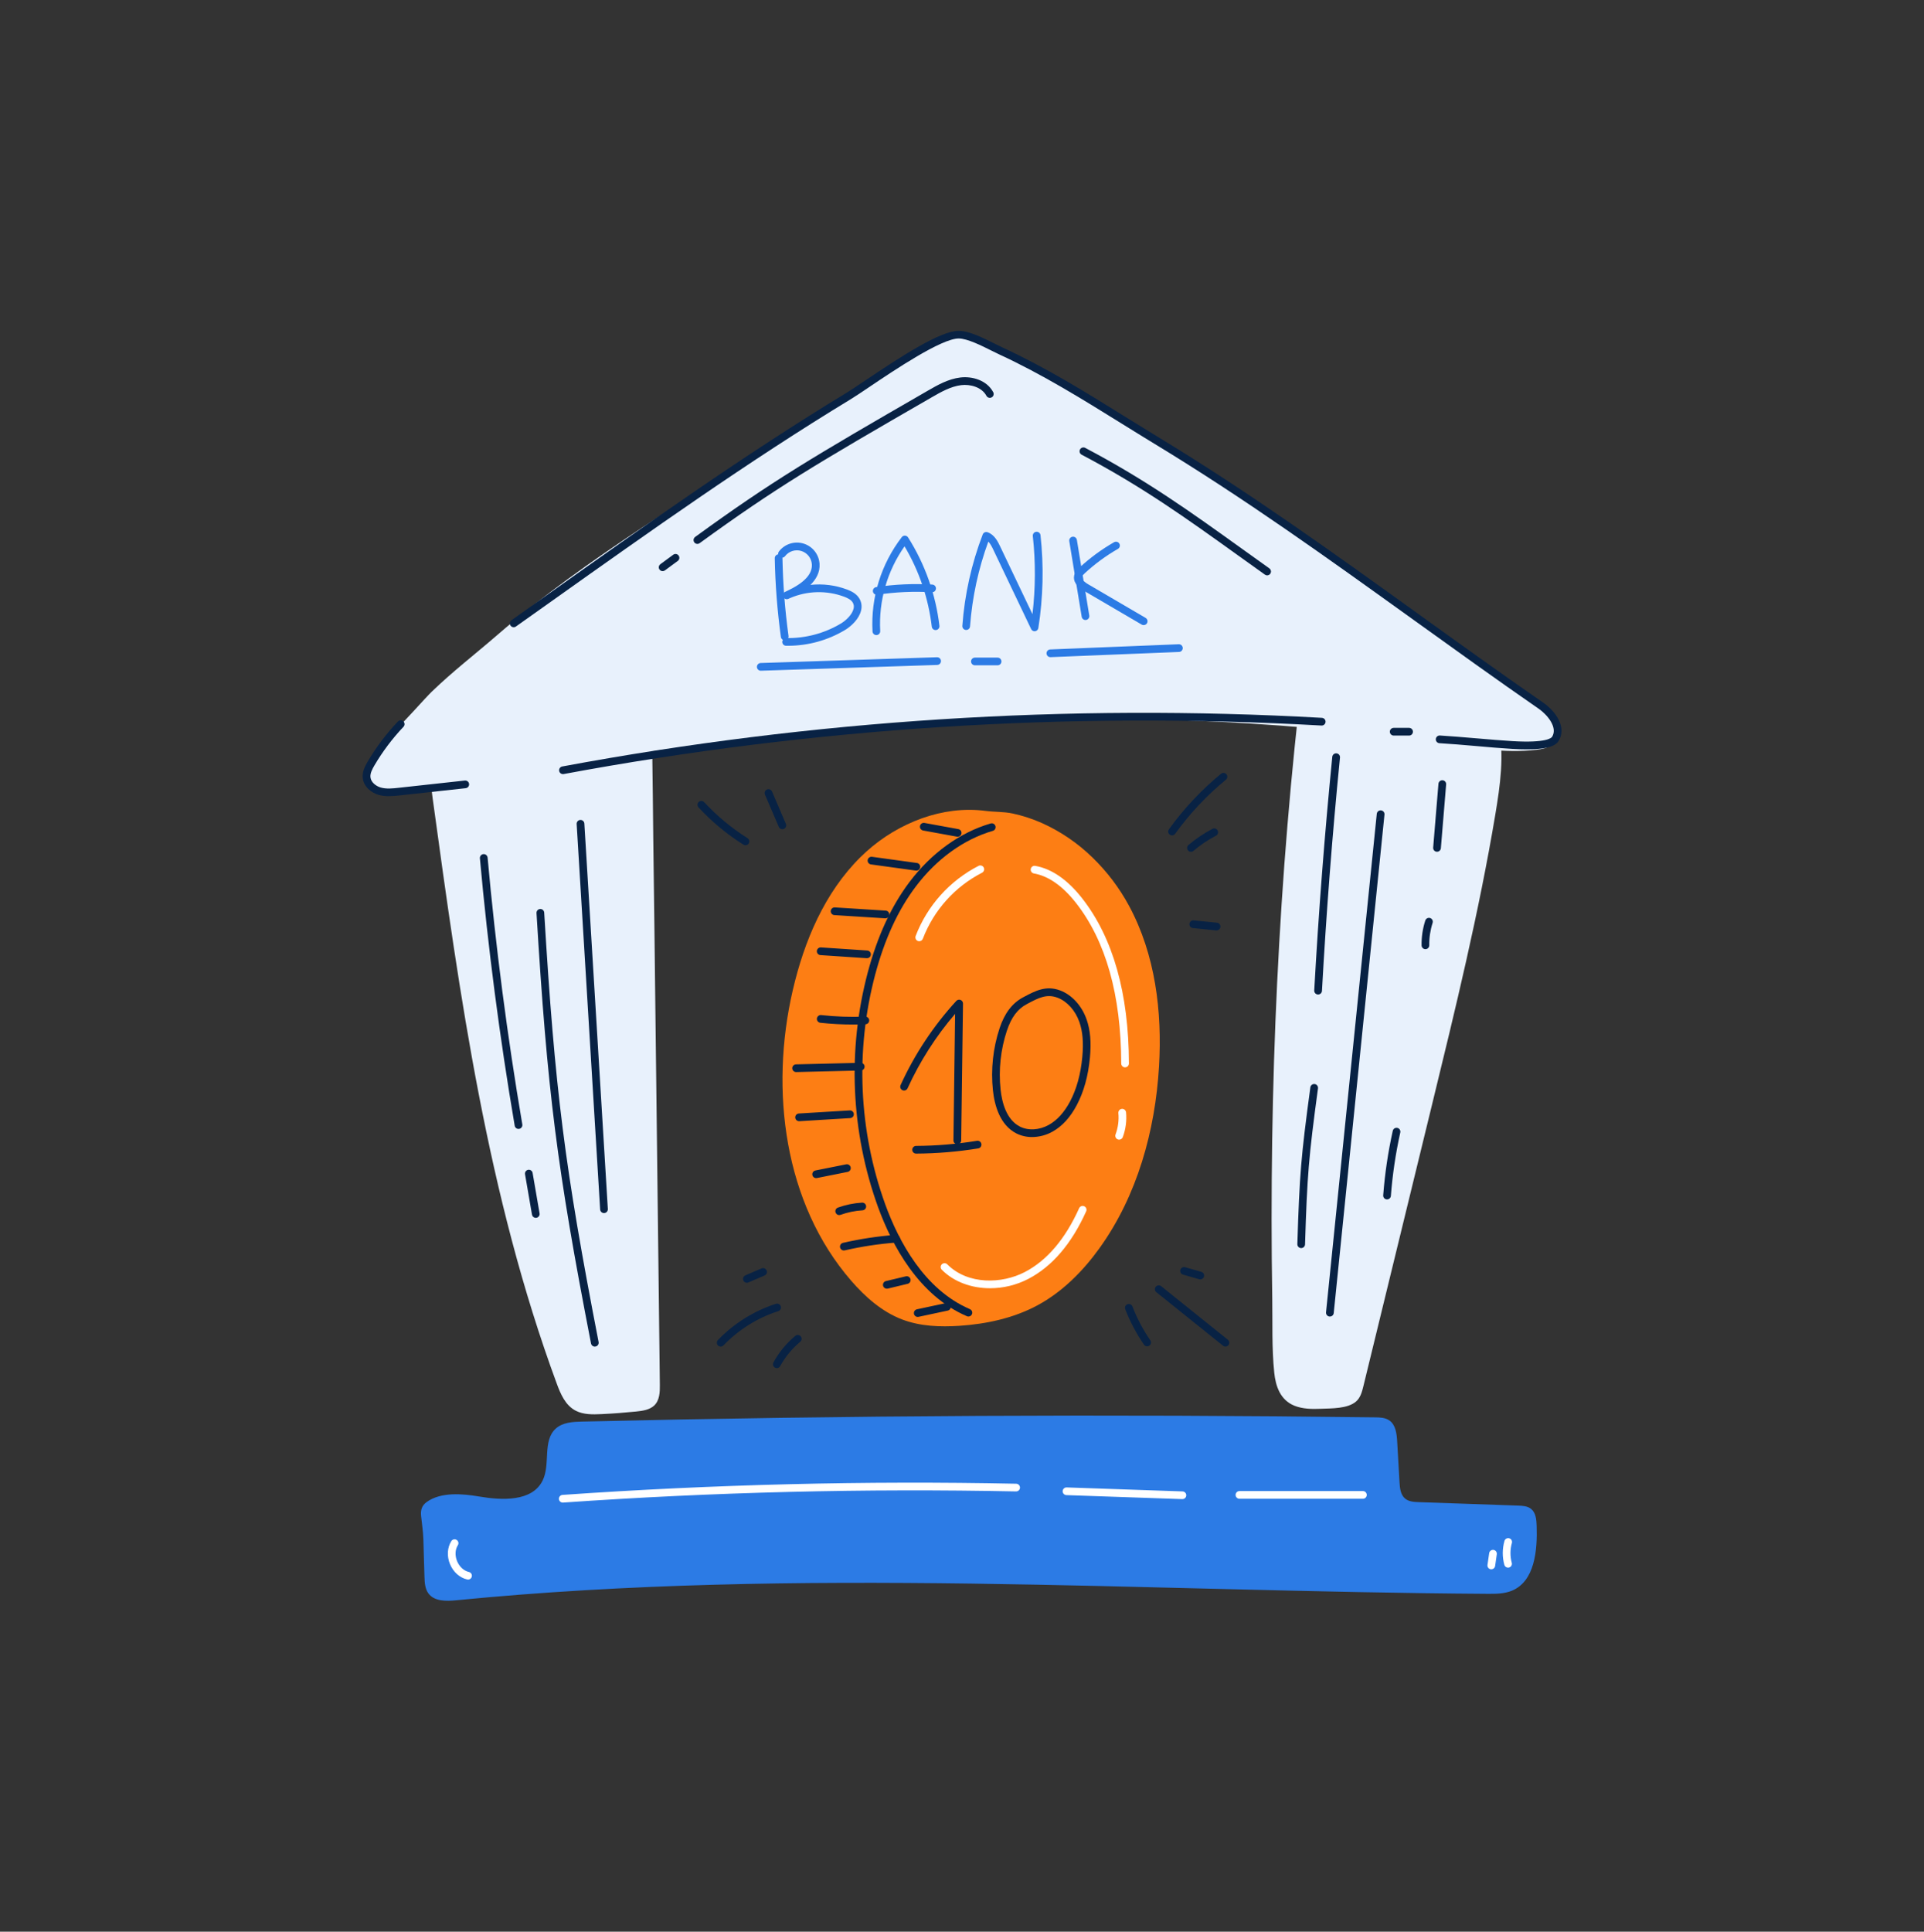 <svg width="260" height="261" viewBox="0 0 260 261" fill="none" xmlns="http://www.w3.org/2000/svg">
<rect x="0" y="0" width="260" height="261" fill="#333333" stroke="none"/>
<g clip-path="url(#clip0_470_28494)">
<path d="M89.168 187.116C89.18 188.106 89.143 189.211 88.396 189.913C87.77 190.496 86.823 190.63 85.944 190.719C84.389 190.876 82.829 190.993 81.264 191.067C80.094 191.124 78.847 191.144 77.815 190.615C76.407 189.894 75.76 188.36 75.237 186.943C65.847 161.491 62.128 134.57 58.467 107.87C58.337 106.96 58.22 105.999 58.565 105.14C59.19 103.569 61.083 102.841 62.785 102.31C66.664 101.096 70.578 99.985 74.526 98.976C76.499 98.474 78.48 97.997 80.468 97.546C82.079 97.182 83.999 96.482 85.677 96.724C88.211 97.09 88.124 100.168 88.147 101.986C88.209 105.725 88.236 109.463 88.278 113.202L88.43 125.06L88.57 136.867L88.712 148.729L88.853 160.537L88.994 172.398L89.135 184.204L89.168 187.116Z" fill="#E8F1FC"/>
<path d="M116.295 115.796C111.435 120.595 108.666 127.16 107.127 133.814C104.007 147.305 105.949 162.583 115.022 173.042C116.928 175.239 119.182 177.234 121.895 178.271C124.352 179.21 127.051 179.311 129.676 179.135C133.296 178.89 136.928 178.11 140.129 176.405C143.536 174.585 146.335 171.772 148.589 168.634C153.675 161.556 156.103 152.814 156.623 144.112C157.068 136.67 156.119 128.967 152.58 122.402C151.269 119.967 149.589 117.75 147.599 115.829C145.612 113.897 143.304 112.328 140.775 111.194C139.513 110.635 138.197 110.207 136.849 109.916C135.636 109.656 134.379 109.722 133.153 109.559C130.266 109.181 127.315 109.591 124.582 110.564C121.814 111.561 119.266 113.087 117.081 115.057C116.813 115.297 116.551 115.543 116.295 115.796Z" fill="#FD7E14"/>
<path d="M130.866 177.881C130.796 177.881 130.727 177.866 130.662 177.838C124.162 175.052 120.543 168.279 118.653 163.09C114.982 152.924 114.494 141.88 117.254 131.43C118.578 126.47 120.431 122.46 122.915 119.16C125.849 115.268 129.738 112.464 133.861 111.265C133.928 111.244 133.997 111.237 134.067 111.243C134.136 111.249 134.203 111.269 134.264 111.302C134.325 111.334 134.379 111.379 134.423 111.433C134.467 111.487 134.5 111.549 134.519 111.616C134.539 111.682 134.544 111.752 134.536 111.821C134.528 111.89 134.506 111.957 134.472 112.017C134.437 112.078 134.392 112.131 134.336 112.173C134.281 112.215 134.219 112.246 134.151 112.264C130.242 113.4 126.546 116.071 123.751 119.787C121.348 122.973 119.553 126.871 118.264 131.697C115.557 141.941 116.034 152.767 119.63 162.734C121.45 167.731 124.912 174.243 131.07 176.883C131.181 176.93 131.272 177.014 131.328 177.119C131.382 177.226 131.4 177.348 131.376 177.467C131.351 177.584 131.287 177.689 131.194 177.764C131.101 177.841 130.984 177.881 130.865 177.881H130.866Z" fill="#082244"/>
<path d="M107.586 144.85C107.448 144.851 107.316 144.798 107.217 144.701C107.118 144.605 107.062 144.474 107.061 144.336C107.059 144.197 107.112 144.064 107.209 143.966C107.305 143.868 107.437 143.811 107.575 143.81L116.304 143.6C116.442 143.596 116.576 143.648 116.676 143.743C116.775 143.839 116.833 143.97 116.837 144.109C116.84 144.246 116.788 144.379 116.693 144.479C116.598 144.579 116.467 144.636 116.329 144.64L107.599 144.85H107.586Z" fill="#082244"/>
<path d="M115.312 138.428C113.823 138.43 112.335 138.351 110.855 138.19C110.786 138.182 110.72 138.161 110.66 138.129C110.6 138.095 110.547 138.051 110.504 137.997C110.461 137.944 110.429 137.882 110.41 137.815C110.39 137.75 110.384 137.681 110.392 137.612C110.399 137.544 110.42 137.479 110.453 137.417C110.486 137.358 110.531 137.304 110.584 137.261C110.638 137.219 110.7 137.186 110.766 137.168C110.832 137.148 110.901 137.142 110.969 137.15C112.944 137.367 114.932 137.436 116.918 137.355C117.056 137.35 117.19 137.399 117.292 137.492C117.393 137.585 117.454 137.715 117.459 137.854C117.465 137.992 117.416 138.126 117.322 138.227C117.229 138.329 117.099 138.39 116.961 138.395C116.412 138.417 115.863 138.428 115.312 138.428Z" fill="#082244"/>
<path d="M117.147 129.466H117.111L110.871 129.049C110.734 129.04 110.605 128.976 110.514 128.872C110.423 128.768 110.377 128.632 110.386 128.494C110.395 128.357 110.459 128.228 110.563 128.137C110.667 128.046 110.802 128 110.94 128.009L117.18 128.426C117.249 128.429 117.316 128.444 117.378 128.473C117.44 128.501 117.496 128.541 117.543 128.591C117.59 128.641 117.626 128.699 117.65 128.763C117.674 128.827 117.685 128.896 117.683 128.964C117.68 129.032 117.665 129.099 117.637 129.161C117.608 129.224 117.568 129.28 117.518 129.326C117.468 129.373 117.41 129.409 117.346 129.433C117.282 129.457 117.213 129.469 117.145 129.466H117.147Z" fill="#082244"/>
<path d="M119.641 124.077H119.608L112.75 123.644C112.612 123.635 112.483 123.572 112.392 123.468C112.3 123.364 112.254 123.228 112.263 123.09C112.272 122.953 112.335 122.824 112.439 122.732C112.542 122.641 112.678 122.595 112.816 122.604L119.673 123.037C119.811 123.041 119.942 123.1 120.036 123.2C120.131 123.301 120.181 123.435 120.177 123.573C120.173 123.711 120.114 123.841 120.013 123.936C119.913 124.03 119.779 124.081 119.641 124.077Z" fill="#082244"/>
<path d="M123.797 117.625C123.773 117.626 123.749 117.626 123.726 117.625L117.697 116.795C117.63 116.786 117.565 116.764 117.506 116.729C117.447 116.695 117.395 116.649 117.354 116.594C117.312 116.54 117.282 116.478 117.265 116.412C117.248 116.346 117.244 116.277 117.253 116.209C117.262 116.141 117.285 116.076 117.319 116.017C117.354 115.958 117.399 115.907 117.454 115.865C117.508 115.824 117.57 115.794 117.637 115.777C117.703 115.759 117.772 115.755 117.839 115.765L123.867 116.594C123.936 116.599 124.002 116.617 124.064 116.647C124.125 116.677 124.18 116.72 124.225 116.771C124.27 116.823 124.304 116.883 124.326 116.947C124.348 117.012 124.357 117.081 124.352 117.149C124.348 117.217 124.33 117.284 124.299 117.345C124.269 117.407 124.227 117.461 124.175 117.506C124.123 117.552 124.064 117.586 123.999 117.608C123.934 117.63 123.865 117.639 123.797 117.634V117.625Z" fill="#082244"/>
<path d="M129.408 113.055C129.376 113.055 129.344 113.052 129.313 113.046L124.741 112.212C124.605 112.187 124.485 112.109 124.407 111.996C124.328 111.882 124.298 111.742 124.323 111.607C124.348 111.471 124.426 111.351 124.539 111.272C124.653 111.194 124.792 111.164 124.928 111.189L129.5 112.023C129.629 112.046 129.744 112.116 129.823 112.219C129.902 112.323 129.94 112.452 129.928 112.582C129.917 112.712 129.857 112.832 129.76 112.92C129.664 113.008 129.538 113.056 129.408 113.055Z" fill="#082244"/>
<path d="M108.001 151.489C107.863 151.493 107.729 151.442 107.628 151.347C107.528 151.253 107.469 151.122 107.465 150.984C107.461 150.846 107.512 150.713 107.606 150.612C107.701 150.511 107.832 150.453 107.969 150.449L114.83 150.033C114.898 150.029 114.966 150.038 115.031 150.06C115.096 150.082 115.155 150.117 115.206 150.163C115.258 150.208 115.299 150.263 115.329 150.325C115.359 150.386 115.377 150.453 115.381 150.521C115.385 150.59 115.375 150.658 115.353 150.723C115.331 150.788 115.296 150.846 115.251 150.898C115.205 150.949 115.15 150.991 115.089 151.021C115.027 151.051 114.96 151.069 114.892 151.073L108.033 151.489H108.001Z" fill="#082244"/>
<path d="M110.287 159.179C110.159 159.179 110.035 159.131 109.94 159.044C109.844 158.957 109.785 158.839 109.772 158.71C109.759 158.583 109.795 158.454 109.871 158.35C109.948 158.247 110.06 158.176 110.186 158.15L114.346 157.318C114.482 157.292 114.622 157.319 114.737 157.397C114.851 157.474 114.931 157.593 114.957 157.728C114.984 157.864 114.955 158.004 114.878 158.118C114.801 158.234 114.682 158.313 114.546 158.339L110.386 159.171C110.354 159.177 110.321 159.179 110.287 159.179Z" fill="#082244"/>
<path d="M113.408 164.173C113.285 164.174 113.166 164.131 113.071 164.052C112.977 163.972 112.914 163.863 112.893 163.742C112.871 163.621 112.894 163.497 112.956 163.39C113.018 163.285 113.115 163.204 113.231 163.162C114.28 162.785 115.378 162.559 116.491 162.492C116.56 162.488 116.628 162.497 116.693 162.519C116.757 162.541 116.817 162.576 116.868 162.622C116.919 162.667 116.961 162.722 116.991 162.784C117.021 162.845 117.039 162.912 117.043 162.98C117.047 163.049 117.037 163.117 117.015 163.182C116.993 163.247 116.958 163.307 116.912 163.357C116.867 163.408 116.812 163.45 116.75 163.48C116.689 163.509 116.622 163.528 116.554 163.532C115.539 163.593 114.539 163.798 113.583 164.143C113.527 164.162 113.468 164.173 113.408 164.173Z" fill="#082244"/>
<path d="M114.03 168.955C113.902 168.955 113.779 168.908 113.683 168.822C113.588 168.738 113.527 168.621 113.513 168.494C113.499 168.366 113.532 168.239 113.606 168.133C113.68 168.029 113.79 167.957 113.914 167.928C116.264 167.387 118.652 167.027 121.056 166.849C121.125 166.844 121.193 166.853 121.258 166.874C121.323 166.896 121.383 166.93 121.435 166.974C121.487 167.019 121.53 167.074 121.561 167.135C121.591 167.196 121.61 167.262 121.615 167.331C121.62 167.399 121.611 167.468 121.59 167.533C121.568 167.598 121.534 167.658 121.49 167.71C121.445 167.762 121.39 167.805 121.329 167.834C121.268 167.866 121.201 167.884 121.133 167.889C118.781 168.063 116.445 168.416 114.147 168.945C114.108 168.952 114.069 168.956 114.03 168.955Z" fill="#082244"/>
<path d="M119.844 174.117C119.715 174.119 119.591 174.073 119.495 173.987C119.399 173.903 119.337 173.786 119.322 173.659C119.307 173.531 119.34 173.402 119.414 173.297C119.488 173.193 119.598 173.119 119.723 173.09L122.42 172.448C122.554 172.418 122.694 172.442 122.81 172.515C122.926 172.587 123.008 172.702 123.04 172.834C123.072 172.968 123.05 173.107 122.979 173.224C122.909 173.341 122.795 173.426 122.662 173.46L119.965 174.11C119.925 174.116 119.884 174.119 119.844 174.117Z" fill="#082244"/>
<path d="M124.016 177.934C123.888 177.934 123.765 177.886 123.67 177.8C123.574 177.715 123.514 177.596 123.501 177.469C123.488 177.342 123.522 177.213 123.597 177.109C123.672 177.005 123.783 176.933 123.908 176.906L127.855 176.062C127.922 176.048 127.991 176.047 128.058 176.06C128.126 176.071 128.19 176.097 128.247 176.135C128.304 176.172 128.354 176.22 128.392 176.277C128.431 176.333 128.458 176.396 128.473 176.463C128.487 176.529 128.488 176.598 128.475 176.666C128.463 176.733 128.438 176.797 128.4 176.854C128.363 176.911 128.315 176.961 128.259 177C128.202 177.039 128.139 177.066 128.072 177.08L124.126 177.923C124.09 177.93 124.053 177.934 124.016 177.934Z" fill="#082244"/>
<path d="M152.037 144.214C151.899 144.214 151.766 144.159 151.669 144.062C151.571 143.964 151.517 143.832 151.517 143.694C151.495 134.442 149.437 127.148 145.413 122.011C143.604 119.705 141.686 118.36 139.714 118.015C139.647 118.003 139.582 117.979 139.524 117.942C139.466 117.906 139.416 117.858 139.376 117.802C139.337 117.746 139.309 117.683 139.294 117.616C139.279 117.549 139.277 117.48 139.289 117.413C139.301 117.345 139.327 117.281 139.363 117.223C139.4 117.165 139.448 117.115 139.504 117.076C139.559 117.037 139.623 117.009 139.689 116.995C139.757 116.98 139.826 116.979 139.894 116.991C142.127 117.381 144.259 118.855 146.232 121.369C150.407 126.699 152.533 134.203 152.557 143.691C152.557 143.829 152.502 143.962 152.405 144.059C152.307 144.157 152.175 144.211 152.037 144.211V144.214Z" fill="white"/>
<path d="M151.236 153.983C151.173 153.983 151.112 153.971 151.054 153.949C150.925 153.901 150.821 153.804 150.764 153.677C150.707 153.553 150.701 153.41 150.749 153.281C151.093 152.359 151.223 151.373 151.132 150.394C151.119 150.256 151.162 150.118 151.25 150.011C151.338 149.905 151.464 149.837 151.602 149.826C151.74 149.813 151.878 149.854 151.984 149.943C152.091 150.031 152.159 150.158 152.172 150.296C152.277 151.431 152.125 152.576 151.727 153.645C151.689 153.745 151.623 153.831 151.535 153.892C151.446 153.952 151.342 153.984 151.236 153.983Z" fill="white"/>
<path d="M133.783 174.06C131.293 174.06 128.916 173.209 127.283 171.572C127.233 171.524 127.193 171.467 127.165 171.403C127.137 171.34 127.122 171.272 127.121 171.202C127.12 171.133 127.133 171.064 127.159 170.999C127.185 170.935 127.224 170.877 127.273 170.827C127.322 170.778 127.38 170.74 127.445 170.713C127.509 170.687 127.578 170.674 127.647 170.675C127.717 170.675 127.785 170.691 127.849 170.718C127.912 170.745 127.97 170.786 128.018 170.836C130.817 173.631 135.398 173.473 138.478 171.876C141.483 170.316 143.957 167.408 145.83 163.242C145.888 163.116 145.992 163.018 146.12 162.969C146.249 162.919 146.393 162.925 146.518 162.982C146.644 163.038 146.743 163.142 146.791 163.272C146.841 163.4 146.837 163.543 146.779 163.67C144.807 168.054 142.176 171.126 138.957 172.799C137.358 173.628 135.584 174.06 133.783 174.06Z" fill="white"/>
<path d="M124.221 127.173C124.159 127.173 124.096 127.161 124.038 127.139C123.974 127.115 123.915 127.079 123.865 127.032C123.815 126.985 123.775 126.929 123.747 126.867C123.719 126.804 123.704 126.737 123.701 126.669C123.699 126.6 123.711 126.533 123.735 126.469C125.31 122.363 128.345 118.984 132.259 116.979C132.381 116.924 132.519 116.918 132.645 116.962C132.773 117.007 132.877 117.098 132.936 117.218C132.997 117.337 133.009 117.475 132.97 117.603C132.931 117.731 132.845 117.84 132.728 117.905C129.045 119.795 126.189 122.977 124.707 126.842C124.669 126.94 124.602 127.024 124.516 127.083C124.429 127.142 124.326 127.173 124.221 127.173Z" fill="white"/>
<path d="M129.364 154.606C129.295 154.606 129.227 154.592 129.163 154.566C129.1 154.54 129.042 154.501 128.994 154.451C128.945 154.402 128.907 154.343 128.881 154.28C128.856 154.216 128.843 154.147 128.844 154.078L129.069 136.987C126.467 140.021 124.304 143.406 122.646 147.044C122.588 147.17 122.484 147.267 122.354 147.316C122.225 147.364 122.082 147.358 121.957 147.301C121.831 147.244 121.733 147.139 121.685 147.01C121.637 146.881 121.642 146.738 121.699 146.612C123.597 142.452 126.136 138.616 129.224 135.244C129.294 135.163 129.388 135.107 129.492 135.083C129.595 135.057 129.705 135.064 129.804 135.103C129.903 135.142 129.988 135.211 130.048 135.301C130.106 135.389 130.136 135.495 130.134 135.601L129.891 154.092C129.89 154.161 129.875 154.228 129.848 154.291C129.822 154.354 129.783 154.411 129.734 154.458C129.685 154.506 129.627 154.544 129.563 154.568C129.5 154.594 129.432 154.607 129.364 154.606Z" fill="#082244"/>
<path d="M123.799 155.869C123.661 155.869 123.529 155.815 123.432 155.717C123.334 155.62 123.279 155.487 123.279 155.349C123.279 155.212 123.334 155.079 123.432 154.981C123.529 154.884 123.661 154.829 123.799 154.829C126.554 154.812 129.304 154.582 132.023 154.139C132.091 154.129 132.16 154.13 132.226 154.146C132.292 154.161 132.356 154.19 132.41 154.23C132.466 154.27 132.513 154.321 132.55 154.378C132.585 154.437 132.609 154.502 132.62 154.568C132.632 154.636 132.629 154.705 132.613 154.772C132.598 154.838 132.569 154.901 132.529 154.957C132.49 155.011 132.439 155.059 132.381 155.095C132.323 155.131 132.258 155.156 132.191 155.166C129.417 155.617 126.612 155.852 123.802 155.869H123.799Z" fill="#082244"/>
<path d="M139.471 153.631C138.731 153.637 137.999 153.468 137.338 153.137C135.118 151.998 134.396 149.348 134.179 147.327C133.881 144.492 134.188 141.626 135.081 138.919C135.754 136.892 136.789 135.539 138.246 134.759L138.433 134.66C139.871 133.898 141.358 133.11 143.255 133.82C144.842 134.413 146.179 135.873 146.831 137.72C147.337 139.15 147.481 140.798 147.288 142.895C147.059 145.365 146.461 147.519 145.511 149.313C144.641 150.962 143.549 152.163 142.249 152.891C141.401 153.371 140.445 153.625 139.471 153.631ZM136.069 139.246C135.221 141.812 134.93 144.529 135.213 147.216C135.402 148.983 136.006 151.284 137.813 152.211C138.947 152.792 140.451 152.705 141.738 151.984C142.859 151.356 143.818 150.294 144.598 148.835C145.483 147.163 146.042 145.135 146.258 142.807C146.439 140.865 146.311 139.361 145.858 138.074C145.305 136.514 144.199 135.286 142.898 134.799C141.439 134.253 140.33 134.84 138.926 135.579L138.739 135.679C137.513 136.329 136.667 137.457 136.075 139.241L136.069 139.246Z" fill="#082244"/>
<path d="M175.233 98.279C175.285 97.783 175.363 97.246 175.726 96.885C176.153 96.466 176.838 96.414 177.455 96.391C185.28 96.096 193.115 96.226 200.925 96.781C201.304 96.808 201.705 96.844 202.002 97.067C202.337 97.319 202.449 97.743 202.522 98.136C203.302 102.074 202.727 106.126 202.065 110.082C199.855 123.295 196.669 136.342 193.485 149.388L184.24 187.3C184.057 188.048 183.85 188.845 183.243 189.368C182.114 190.345 179.933 190.286 178.499 190.345C177.299 190.395 176.043 190.382 174.92 189.931C173.001 189.161 172.384 187.276 172.197 185.478C171.851 182.145 171.98 178.718 171.926 175.371C171.869 171.813 171.839 168.255 171.838 164.695C171.838 161.154 171.864 157.613 171.916 154.073C171.971 150.515 172.054 146.958 172.164 143.4C172.276 139.86 172.416 136.321 172.587 132.785C172.76 129.232 172.961 125.679 173.191 122.125C173.421 118.572 173.684 115.023 173.982 111.477C174.274 107.948 174.599 104.421 174.957 100.895C175.049 100.022 175.141 99.15 175.233 98.279Z" fill="#E8F1FC"/>
<path d="M178.12 134.373H178.091C178.022 134.369 177.955 134.352 177.894 134.322C177.832 134.292 177.777 134.251 177.732 134.2C177.686 134.149 177.651 134.089 177.629 134.026C177.606 133.961 177.597 133.892 177.6 133.824C178.183 123.333 179.003 112.712 180.039 102.256C180.052 102.118 180.121 101.992 180.228 101.904C180.334 101.816 180.472 101.774 180.61 101.788C180.748 101.801 180.875 101.869 180.964 101.976C181.051 102.083 181.092 102.221 181.079 102.359C180.039 112.799 179.225 123.406 178.644 133.881C178.637 134.015 178.578 134.14 178.481 134.232C178.383 134.323 178.254 134.374 178.12 134.373Z" fill="#082244"/>
<path d="M175.839 168.635H175.822C175.684 168.632 175.554 168.572 175.459 168.472C175.365 168.372 175.315 168.238 175.319 168.1C175.614 158.655 175.81 156.28 177.076 146.916C177.094 146.78 177.166 146.656 177.276 146.572C177.386 146.489 177.525 146.452 177.661 146.47C177.798 146.489 177.921 146.561 178.006 146.671C178.089 146.78 178.125 146.919 178.107 147.055C176.847 156.373 176.651 158.736 176.357 168.132C176.353 168.268 176.296 168.395 176.2 168.489C176.102 168.582 175.974 168.635 175.839 168.635Z" fill="#082244"/>
<path d="M179.711 177.881H179.658C179.59 177.875 179.524 177.854 179.464 177.822C179.404 177.789 179.351 177.745 179.308 177.692C179.264 177.64 179.233 177.578 179.213 177.512C179.194 177.447 179.187 177.378 179.194 177.311L186.051 109.96C186.058 109.892 186.079 109.826 186.111 109.765C186.144 109.705 186.188 109.651 186.241 109.608C186.294 109.565 186.356 109.532 186.421 109.512C186.487 109.493 186.556 109.486 186.623 109.493C186.692 109.5 186.759 109.52 186.818 109.553C186.879 109.585 186.933 109.629 186.976 109.682C187.02 109.736 187.052 109.797 187.072 109.863C187.091 109.928 187.098 109.997 187.091 110.066L180.234 177.416C180.221 177.545 180.16 177.664 180.062 177.75C179.966 177.836 179.841 177.883 179.711 177.881Z" fill="#082244"/>
<path d="M194.19 115.082H194.146C194.008 115.07 193.881 115.005 193.793 114.899C193.704 114.794 193.66 114.658 193.672 114.52L194.384 105.901C194.389 105.833 194.409 105.766 194.44 105.705C194.471 105.645 194.514 105.59 194.566 105.546C194.619 105.502 194.679 105.468 194.744 105.447C194.811 105.426 194.878 105.418 194.947 105.424C195.015 105.43 195.082 105.449 195.143 105.48C195.203 105.512 195.258 105.555 195.302 105.607C195.346 105.659 195.38 105.72 195.401 105.785C195.422 105.85 195.429 105.919 195.424 105.987L194.712 114.606C194.7 114.736 194.64 114.858 194.544 114.946C194.448 115.034 194.322 115.083 194.19 115.082Z" fill="#082244"/>
<path d="M192.625 128.246C192.488 128.246 192.357 128.192 192.261 128.097C192.163 128.001 192.107 127.871 192.105 127.735C192.087 126.601 192.254 125.472 192.601 124.392C192.62 124.325 192.652 124.262 192.696 124.208C192.741 124.154 192.794 124.108 192.856 124.075C192.917 124.042 192.985 124.022 193.055 124.016C193.124 124.01 193.194 124.017 193.261 124.039C193.328 124.06 193.389 124.095 193.443 124.14C193.495 124.186 193.537 124.242 193.569 124.305C193.6 124.368 193.617 124.436 193.621 124.506C193.625 124.576 193.614 124.645 193.591 124.711C193.279 125.682 193.128 126.698 193.145 127.718C193.146 127.786 193.133 127.854 193.108 127.917C193.082 127.981 193.046 128.039 192.998 128.088C192.95 128.137 192.894 128.176 192.832 128.203C192.768 128.23 192.7 128.245 192.633 128.246H192.625Z" fill="#082244"/>
<path d="M187.438 162.058H187.399C187.33 162.053 187.264 162.034 187.203 162.003C187.142 161.972 187.087 161.93 187.043 161.878C186.999 161.826 186.965 161.765 186.943 161.7C186.922 161.635 186.914 161.566 186.92 161.499C187.143 158.569 187.575 155.658 188.212 152.789C188.226 152.722 188.255 152.659 188.294 152.603C188.333 152.547 188.382 152.5 188.441 152.462C188.498 152.426 188.563 152.401 188.629 152.39C188.697 152.378 188.766 152.379 188.832 152.395C188.899 152.409 188.962 152.436 189.018 152.477C189.074 152.516 189.122 152.565 189.158 152.622C189.195 152.681 189.219 152.745 189.231 152.812C189.244 152.88 189.241 152.949 189.227 153.015C188.602 155.836 188.177 158.697 187.957 161.578C187.947 161.708 187.888 161.83 187.792 161.92C187.696 162.008 187.57 162.058 187.438 162.058Z" fill="#082244"/>
<path d="M57.36 213.044C57.386 213.824 57.429 214.659 57.891 215.29C58.694 216.383 60.306 216.352 61.655 216.219C107.913 211.669 154.532 215.049 201.015 215.348C202.14 215.356 203.3 215.348 204.337 214.916C207.408 213.616 207.771 209.476 207.655 206.142C207.627 205.325 207.55 204.406 206.92 203.888C206.433 203.487 205.75 203.447 205.124 203.426L191.734 202.961C191.084 202.937 190.369 202.896 189.869 202.472C189.259 201.952 189.168 201.065 189.123 200.262L188.807 194.75C188.747 193.71 188.607 192.509 187.743 191.916C187.186 191.532 186.464 191.51 185.793 191.503C150.086 191.049 114.38 191.239 78.673 192.073C77.421 192.103 76.055 192.176 75.119 193.009C73.269 194.658 74.425 197.837 73.32 200.058C71.899 202.918 67.838 202.729 64.694 202.192C62.506 201.818 59.568 201.559 57.655 202.949C56.985 203.437 56.822 204.046 56.905 204.842C57.015 205.89 57.175 206.895 57.21 207.953C57.254 209.652 57.303 211.35 57.36 213.044Z" fill="#2C7BE5"/>
<path d="M76.068 203.022C75.93 203.027 75.796 202.976 75.695 202.883C75.594 202.788 75.534 202.658 75.53 202.52C75.525 202.382 75.575 202.248 75.669 202.147C75.763 202.046 75.894 201.987 76.031 201.982C96.345 200.561 116.967 200.054 137.325 200.473C137.463 200.475 137.594 200.532 137.689 200.633C137.785 200.731 137.837 200.865 137.835 201.003C137.832 201.141 137.775 201.272 137.675 201.367C137.576 201.463 137.442 201.515 137.304 201.513C116.976 201.094 96.385 201.601 76.104 203.019L76.068 203.022Z" fill="white"/>
<path d="M159.776 202.551H159.758L144.105 202.012C143.967 202.006 143.837 201.948 143.742 201.846C143.649 201.746 143.598 201.612 143.602 201.475C143.607 201.336 143.667 201.206 143.767 201.112C143.868 201.017 144.002 200.966 144.14 200.972L159.793 201.511C159.931 201.514 160.062 201.571 160.159 201.67C160.255 201.768 160.307 201.901 160.304 202.04C160.303 202.178 160.246 202.309 160.147 202.404C160.047 202.5 159.914 202.554 159.776 202.551Z" fill="white"/>
<path d="M184.177 202.504H167.493C167.355 202.504 167.222 202.45 167.125 202.352C167.027 202.255 166.973 202.122 166.973 201.984C166.973 201.847 167.027 201.714 167.125 201.616C167.222 201.519 167.355 201.464 167.493 201.464H184.177C184.315 201.464 184.447 201.519 184.545 201.616C184.642 201.714 184.697 201.847 184.697 201.984C184.697 202.122 184.642 202.255 184.545 202.352C184.447 202.45 184.315 202.504 184.177 202.504Z" fill="white"/>
<path d="M203.792 211.81C203.677 211.81 203.567 211.774 203.477 211.705C203.386 211.636 203.32 211.538 203.29 211.429C202.999 210.371 203.005 209.252 203.309 208.197C203.347 208.065 203.437 207.953 203.558 207.887C203.678 207.819 203.82 207.803 203.953 207.842C204.085 207.88 204.199 207.97 204.265 208.091C204.331 208.212 204.347 208.353 204.309 208.486C204.061 209.357 204.055 210.279 204.293 211.152C204.312 211.218 204.317 211.287 204.308 211.355C204.3 211.423 204.278 211.487 204.244 211.547C204.21 211.607 204.165 211.659 204.111 211.701C204.057 211.742 203.996 211.773 203.929 211.792C203.884 211.805 203.838 211.81 203.792 211.81Z" fill="white"/>
<path d="M201.529 212.03C201.504 212.031 201.48 212.031 201.455 212.03C201.318 212.01 201.195 211.937 201.112 211.827C201.03 211.718 200.993 211.579 201.013 211.442L201.24 209.853C201.26 209.717 201.333 209.593 201.443 209.512C201.554 209.428 201.692 209.392 201.829 209.411C201.966 209.431 202.088 209.505 202.171 209.614C202.254 209.725 202.29 209.864 202.27 210L202.043 211.589C202.023 211.711 201.962 211.823 201.867 211.905C201.773 211.985 201.653 212.03 201.529 212.03Z" fill="white"/>
<path d="M70.066 152.532C69.943 152.532 69.825 152.488 69.731 152.409C69.637 152.331 69.574 152.22 69.554 152.1C67.522 140.175 65.94 128.018 64.852 115.971C64.846 115.903 64.853 115.834 64.873 115.769C64.894 115.703 64.927 115.643 64.971 115.59C65.06 115.484 65.187 115.417 65.325 115.404C65.463 115.392 65.6 115.435 65.706 115.524C65.812 115.612 65.879 115.74 65.892 115.878C66.977 127.899 68.557 140.026 70.583 151.924C70.596 151.999 70.593 152.075 70.573 152.149C70.553 152.222 70.517 152.289 70.468 152.348C70.419 152.406 70.358 152.452 70.29 152.484C70.221 152.516 70.146 152.532 70.07 152.532H70.066Z" fill="#082244"/>
<path d="M72.403 164.547C72.281 164.547 72.162 164.503 72.068 164.425C71.974 164.346 71.912 164.235 71.891 164.114L70.954 158.674C70.94 158.606 70.94 158.535 70.954 158.467C70.968 158.399 70.995 158.334 71.034 158.277C71.073 158.219 71.124 158.171 71.182 158.133C71.241 158.095 71.306 158.069 71.375 158.058C71.444 158.046 71.514 158.048 71.581 158.064C71.649 158.08 71.713 158.108 71.769 158.15C71.826 158.19 71.873 158.242 71.909 158.302C71.945 158.362 71.968 158.428 71.978 158.497L72.915 163.937C72.929 164.012 72.925 164.088 72.906 164.162C72.886 164.235 72.85 164.304 72.801 164.361C72.753 164.42 72.692 164.467 72.623 164.499C72.554 164.53 72.479 164.547 72.403 164.547Z" fill="#082244"/>
<path d="M80.378 181.945C80.257 181.945 80.14 181.902 80.047 181.825C79.954 181.749 79.891 181.642 79.868 181.524C75.266 157.819 73.958 147.497 72.501 123.37C72.497 123.301 72.506 123.233 72.528 123.168C72.551 123.104 72.586 123.044 72.631 122.993C72.677 122.942 72.732 122.9 72.793 122.87C72.855 122.84 72.921 122.822 72.99 122.818C73.058 122.814 73.126 122.824 73.191 122.846C73.256 122.868 73.315 122.903 73.367 122.949C73.418 122.994 73.459 123.049 73.489 123.111C73.519 123.172 73.537 123.239 73.541 123.307C74.996 147.375 76.301 157.678 80.891 181.323C80.906 181.399 80.903 181.477 80.885 181.551C80.866 181.625 80.83 181.694 80.782 181.754C80.733 181.812 80.671 181.86 80.602 181.893C80.533 181.925 80.457 181.942 80.38 181.942L80.378 181.945Z" fill="#082244"/>
<path d="M81.62 163.902C81.487 163.902 81.36 163.851 81.263 163.76C81.166 163.671 81.108 163.546 81.1 163.413L77.927 111.337C77.918 111.199 77.965 111.063 78.057 110.96C78.148 110.856 78.277 110.793 78.415 110.785C78.553 110.776 78.688 110.823 78.792 110.914C78.895 111.006 78.958 111.135 78.967 111.273L82.141 163.35C82.146 163.417 82.136 163.486 82.114 163.551C82.092 163.615 82.057 163.675 82.012 163.727C81.967 163.777 81.912 163.819 81.85 163.849C81.789 163.879 81.722 163.897 81.654 163.901L81.62 163.902Z" fill="#082244"/>
<path d="M50.577 102.109C50.021 102.889 49.477 103.784 49.554 104.742C49.75 107.236 53.295 107.494 55.75 107.01C101.51 97.978 148.69 93.634 194.83 100.449C199.07 101.076 203.36 101.797 207.617 101.314C208.305 101.234 209.025 101.111 209.567 100.678C210.528 99.907 210.57 98.388 209.998 97.298C209.426 96.207 208.393 95.447 207.398 94.724C183.502 77.399 159.499 60.003 133.309 46.396C132.139 45.787 130.893 45.17 129.57 45.215C128.248 45.259 127.072 45.947 125.947 46.619C116.161 52.469 106.545 58.599 96.931 64.73C93.525 66.901 90.122 69.075 86.752 71.302C83.355 73.549 79.992 75.852 76.707 78.259C73.449 80.647 70.267 83.141 67.217 85.785C64.167 88.429 61.255 90.65 58.346 93.455C57.414 94.353 54.455 97.745 53.471 98.58C51.997 99.832 52.716 99.328 51.521 100.848C51.195 101.262 50.88 101.683 50.577 102.109Z" fill="#E8F1FC"/>
<path d="M89.543 77.171C89.434 77.171 89.327 77.137 89.238 77.073C89.15 77.008 89.084 76.918 89.049 76.814C89.015 76.71 89.015 76.597 89.048 76.493C89.082 76.389 89.147 76.298 89.235 76.233L90.957 74.967C91.012 74.922 91.075 74.889 91.143 74.87C91.211 74.851 91.282 74.845 91.352 74.854C91.421 74.863 91.489 74.886 91.549 74.922C91.61 74.958 91.663 75.005 91.704 75.062C91.746 75.119 91.776 75.184 91.792 75.252C91.808 75.321 91.81 75.392 91.797 75.461C91.785 75.531 91.759 75.597 91.72 75.656C91.681 75.715 91.631 75.765 91.572 75.804L89.851 77.07C89.762 77.136 89.654 77.171 89.543 77.171Z" fill="#082244"/>
<path d="M94.24 73.492C94.13 73.492 94.023 73.457 93.935 73.393C93.846 73.328 93.78 73.237 93.746 73.133C93.712 73.029 93.712 72.916 93.746 72.812C93.78 72.708 93.846 72.617 93.934 72.552C104.321 65.003 109.765 61.79 125.407 52.772C126.685 52.035 128.137 51.2 129.779 51.004C131.357 50.814 133.34 51.353 134.215 52.983C134.247 53.044 134.269 53.11 134.276 53.178C134.283 53.247 134.277 53.316 134.257 53.382C134.238 53.448 134.205 53.51 134.163 53.563C134.12 53.616 134.065 53.66 134.005 53.693C133.944 53.725 133.878 53.746 133.809 53.752C133.741 53.759 133.671 53.752 133.606 53.731C133.54 53.711 133.479 53.678 133.427 53.634C133.373 53.59 133.329 53.536 133.298 53.475C132.658 52.284 131.088 51.893 129.902 52.036C128.472 52.207 127.118 52.986 125.927 53.672C110.32 62.67 104.89 65.874 94.54 73.394C94.452 73.457 94.347 73.491 94.24 73.492Z" fill="#082244"/>
<path d="M171.24 77.74C171.132 77.74 171.027 77.706 170.939 77.643C169.666 76.736 168.439 75.858 167.256 75.01C160.329 70.038 154.349 65.744 146.148 61.425C146.032 61.357 145.946 61.247 145.908 61.118C145.872 60.989 145.886 60.851 145.949 60.732C146.011 60.613 146.118 60.523 146.245 60.481C146.372 60.439 146.512 60.447 146.632 60.505C154.897 64.858 160.905 69.171 167.861 74.165C169.046 75.015 170.272 75.893 171.54 76.798C171.629 76.862 171.695 76.953 171.729 77.057C171.764 77.161 171.764 77.273 171.73 77.378C171.698 77.482 171.633 77.573 171.544 77.638C171.456 77.703 171.349 77.738 171.24 77.74Z" fill="#082244"/>
<path d="M63.249 213.423C63.21 213.423 63.171 213.418 63.132 213.409C62.12 213.177 61.251 212.402 60.81 211.335C60.37 210.268 60.436 209.107 60.989 208.227C61.025 208.168 61.072 208.119 61.128 208.079C61.184 208.04 61.247 208.011 61.313 207.997C61.38 207.981 61.449 207.978 61.517 207.99C61.584 208.002 61.648 208.027 61.706 208.063C61.764 208.099 61.814 208.146 61.854 208.202C61.893 208.258 61.922 208.322 61.937 208.388C61.952 208.454 61.954 208.523 61.942 208.591C61.931 208.658 61.906 208.722 61.87 208.781C61.496 209.376 61.459 210.182 61.771 210.939C62.083 211.695 62.681 212.239 63.365 212.396C63.49 212.424 63.599 212.497 63.673 212.601C63.748 212.707 63.781 212.834 63.766 212.961C63.752 213.089 63.691 213.206 63.596 213.29C63.501 213.376 63.377 213.423 63.249 213.423Z" fill="white"/>
<path d="M158.383 112.873C158.274 112.874 158.169 112.84 158.08 112.776C158.024 112.736 157.977 112.686 157.941 112.628C157.906 112.569 157.881 112.505 157.87 112.437C157.859 112.37 157.862 112.301 157.877 112.234C157.893 112.168 157.922 112.105 157.962 112.049C159.977 109.257 162.342 106.736 165 104.547C165.053 104.503 165.113 104.47 165.179 104.45C165.244 104.43 165.313 104.423 165.381 104.43C165.45 104.436 165.516 104.456 165.576 104.488C165.637 104.52 165.69 104.564 165.733 104.617C165.777 104.67 165.81 104.731 165.829 104.796C165.849 104.862 165.857 104.931 165.849 104.999C165.842 105.067 165.823 105.133 165.79 105.193C165.758 105.254 165.714 105.307 165.66 105.35C163.07 107.482 160.765 109.938 158.802 112.658C158.754 112.724 158.691 112.778 158.618 112.816C158.546 112.853 158.465 112.873 158.383 112.873Z" fill="#082244"/>
<path d="M160.933 115.09C160.827 115.089 160.726 115.055 160.64 114.995C160.554 114.934 160.488 114.849 160.452 114.75C160.415 114.652 160.41 114.545 160.436 114.443C160.461 114.341 160.517 114.249 160.596 114.18C161.593 113.329 162.684 112.595 163.846 111.991C163.907 111.959 163.973 111.94 164.041 111.934C164.109 111.928 164.178 111.936 164.243 111.956C164.308 111.977 164.369 112.01 164.421 112.054C164.473 112.098 164.516 112.152 164.547 112.212C164.579 112.273 164.599 112.339 164.604 112.407C164.61 112.475 164.603 112.544 164.582 112.609C164.561 112.674 164.529 112.735 164.484 112.787C164.44 112.839 164.387 112.882 164.326 112.914C163.232 113.482 162.208 114.172 161.269 114.97C161.176 115.049 161.056 115.092 160.933 115.09Z" fill="#082244"/>
<path d="M164.375 125.71C164.358 125.711 164.34 125.711 164.323 125.71L161.203 125.398C161.065 125.384 160.938 125.316 160.851 125.209C160.762 125.101 160.721 124.963 160.735 124.826C160.749 124.688 160.817 124.561 160.924 124.473C161.032 124.385 161.169 124.344 161.307 124.358L164.427 124.67C164.565 124.676 164.695 124.738 164.787 124.84C164.88 124.942 164.929 125.077 164.921 125.215C164.915 125.353 164.854 125.482 164.751 125.575C164.649 125.668 164.514 125.716 164.376 125.71H164.375Z" fill="#082244"/>
<path d="M155.023 181.91C154.938 181.91 154.855 181.89 154.781 181.851C154.705 181.812 154.642 181.755 154.594 181.686C153.564 180.192 152.714 178.584 152.059 176.893C152.034 176.829 152.022 176.762 152.024 176.693C152.025 176.625 152.04 176.558 152.068 176.495C152.095 176.433 152.135 176.376 152.185 176.329C152.234 176.282 152.291 176.244 152.355 176.22C152.419 176.196 152.488 176.183 152.555 176.186C152.624 176.187 152.69 176.201 152.753 176.23C152.817 176.257 152.872 176.296 152.919 176.346C152.967 176.395 153.004 176.454 153.028 176.517C153.654 178.133 154.468 179.67 155.45 181.096C155.504 181.174 155.535 181.265 155.54 181.36C155.545 181.453 155.526 181.548 155.482 181.632C155.437 181.715 155.371 181.785 155.29 181.834C155.21 181.884 155.118 181.91 155.023 181.91Z" fill="#082244"/>
<path d="M165.6 181.942C165.481 181.942 165.367 181.902 165.275 181.828L156.276 174.604C156.22 174.562 156.173 174.509 156.138 174.449C156.103 174.389 156.081 174.322 156.072 174.253C156.064 174.184 156.069 174.114 156.087 174.047C156.107 173.98 156.139 173.917 156.182 173.863C156.227 173.808 156.28 173.764 156.341 173.73C156.402 173.698 156.47 173.677 156.54 173.67C156.609 173.664 156.679 173.672 156.745 173.692C156.812 173.713 156.873 173.747 156.926 173.792L165.925 181.017C166.009 181.084 166.07 181.176 166.099 181.279C166.129 181.383 166.125 181.494 166.09 181.595C166.053 181.696 165.987 181.785 165.899 181.847C165.811 181.91 165.706 181.942 165.598 181.942H165.6Z" fill="#082244"/>
<path d="M162.201 172.863C162.153 172.863 162.105 172.857 162.058 172.844L159.875 172.22C159.809 172.202 159.745 172.172 159.691 172.129C159.636 172.087 159.591 172.034 159.557 171.974C159.522 171.914 159.501 171.848 159.492 171.779C159.484 171.71 159.489 171.64 159.509 171.574C159.528 171.507 159.559 171.446 159.604 171.392C159.646 171.338 159.7 171.293 159.761 171.26C159.821 171.227 159.888 171.207 159.957 171.199C160.026 171.193 160.095 171.199 160.161 171.22L162.344 171.844C162.464 171.879 162.568 171.956 162.635 172.061C162.703 172.166 162.73 172.291 162.713 172.416C162.696 172.54 162.635 172.653 162.54 172.735C162.447 172.816 162.326 172.863 162.201 172.863Z" fill="#082244"/>
<path d="M105.72 112.039C105.618 112.039 105.519 112.009 105.434 111.953C105.349 111.897 105.282 111.817 105.242 111.723L103.372 107.359C103.318 107.232 103.316 107.089 103.367 106.961C103.418 106.833 103.518 106.73 103.645 106.676C103.771 106.621 103.915 106.619 104.043 106.67C104.171 106.721 104.273 106.821 104.328 106.948L106.199 111.313C106.233 111.393 106.246 111.479 106.239 111.565C106.231 111.651 106.202 111.733 106.155 111.805C106.108 111.877 106.043 111.936 105.967 111.977C105.891 112.018 105.806 112.039 105.72 112.039Z" fill="#082244"/>
<path d="M100.74 114.207C100.642 114.207 100.546 114.179 100.463 114.126C98.23 112.72 96.191 111.028 94.398 109.091C94.352 109.041 94.316 108.983 94.292 108.919C94.269 108.855 94.257 108.786 94.26 108.718C94.263 108.65 94.279 108.583 94.307 108.521C94.336 108.459 94.376 108.403 94.426 108.356C94.477 108.31 94.535 108.274 94.599 108.25C94.663 108.226 94.731 108.216 94.8 108.218C94.868 108.221 94.935 108.237 94.997 108.265C95.059 108.294 95.115 108.334 95.162 108.384C96.893 110.254 98.862 111.889 101.018 113.246C101.114 113.306 101.187 113.396 101.228 113.502C101.268 113.607 101.273 113.723 101.242 113.832C101.21 113.94 101.144 114.036 101.054 114.103C100.963 114.171 100.853 114.208 100.74 114.207Z" fill="#082244"/>
<path d="M97.386 181.945C97.284 181.945 97.185 181.915 97.1 181.858C97.015 181.802 96.949 181.723 96.909 181.629C96.869 181.534 96.857 181.432 96.876 181.331C96.894 181.231 96.942 181.139 97.012 181.065C99.182 178.809 101.876 177.125 104.855 176.163C104.92 176.142 104.989 176.134 105.057 176.139C105.125 176.144 105.191 176.164 105.252 176.195C105.313 176.226 105.367 176.269 105.411 176.321C105.455 176.373 105.489 176.433 105.51 176.498C105.53 176.564 105.538 176.632 105.533 176.701C105.527 176.768 105.508 176.835 105.477 176.896C105.446 176.957 105.403 177.01 105.351 177.054C105.299 177.099 105.238 177.132 105.173 177.153C102.359 178.062 99.813 179.653 97.763 181.785C97.715 181.836 97.656 181.876 97.591 181.903C97.527 181.931 97.457 181.945 97.386 181.945Z" fill="#082244"/>
<path d="M104.972 184.852C104.882 184.852 104.793 184.828 104.715 184.783C104.637 184.739 104.571 184.674 104.525 184.597C104.48 184.519 104.455 184.431 104.453 184.341C104.452 184.25 104.474 184.162 104.517 184.082C105.263 182.717 106.26 181.506 107.456 180.511C107.508 180.463 107.569 180.427 107.636 180.402C107.702 180.379 107.773 180.368 107.843 180.373C107.914 180.377 107.983 180.397 108.046 180.429C108.109 180.46 108.165 180.505 108.21 180.559C108.255 180.614 108.289 180.676 108.309 180.745C108.329 180.813 108.335 180.883 108.326 180.953C108.318 181.023 108.295 181.091 108.26 181.152C108.225 181.214 108.177 181.268 108.12 181.309C107.028 182.223 106.115 183.333 105.428 184.581C105.383 184.663 105.317 184.731 105.237 184.779C105.157 184.827 105.065 184.852 104.972 184.852Z" fill="#082244"/>
<path d="M100.925 173.319C100.805 173.319 100.689 173.278 100.596 173.202C100.503 173.127 100.439 173.02 100.415 172.903C100.391 172.786 100.408 172.664 100.464 172.558C100.52 172.451 100.61 172.368 100.72 172.321L102.902 171.386C102.965 171.356 103.033 171.341 103.103 171.338C103.172 171.336 103.242 171.347 103.307 171.372C103.372 171.397 103.431 171.434 103.481 171.484C103.531 171.532 103.571 171.589 103.599 171.653C103.626 171.717 103.64 171.785 103.641 171.856C103.641 171.925 103.627 171.993 103.601 172.058C103.574 172.122 103.534 172.181 103.485 172.229C103.435 172.278 103.376 172.316 103.311 172.342L101.13 173.277C101.065 173.305 100.995 173.319 100.925 173.319Z" fill="#082244"/>
<path d="M106.045 86.512C105.919 86.513 105.797 86.468 105.701 86.386C105.605 86.303 105.543 86.189 105.525 86.063C105.04 82.537 104.764 78.986 104.697 75.427C104.695 75.289 104.747 75.156 104.843 75.056C104.938 74.957 105.07 74.9 105.208 74.897C105.346 74.894 105.479 74.947 105.578 75.042C105.677 75.138 105.735 75.269 105.737 75.407C105.803 78.925 106.077 82.435 106.556 85.92C106.566 85.988 106.562 86.057 106.544 86.123C106.527 86.189 106.497 86.251 106.456 86.306C106.414 86.36 106.363 86.406 106.304 86.44C106.245 86.475 106.179 86.498 106.112 86.507C106.09 86.51 106.068 86.512 106.045 86.512Z" fill="#2C7BE5"/>
<path d="M106.531 87.251C106.427 87.251 106.325 87.251 106.221 87.251C106.083 87.248 105.952 87.191 105.856 87.091C105.761 86.991 105.709 86.858 105.712 86.72C105.715 86.582 105.773 86.451 105.873 86.355C105.973 86.26 106.106 86.208 106.244 86.211C108.841 86.261 111.399 85.581 113.629 84.25C114.355 83.814 115.167 83.022 115.349 82.237C115.389 82.092 115.397 81.939 115.373 81.79C115.35 81.641 115.295 81.498 115.213 81.371C114.972 81.002 114.485 80.78 114.086 80.628C111.712 79.743 109.087 79.808 106.76 80.81L106.52 80.919C106.395 80.972 106.255 80.974 106.13 80.925C106.004 80.876 105.902 80.78 105.845 80.658C105.789 80.535 105.782 80.396 105.827 80.268C105.871 80.141 105.963 80.036 106.084 79.975L106.279 79.884C108.674 78.769 109.789 77.578 109.709 76.244C109.681 75.834 109.53 75.441 109.274 75.119C109.017 74.797 108.669 74.561 108.276 74.442C107.882 74.323 107.461 74.327 107.07 74.453C106.678 74.579 106.334 74.822 106.084 75.148C106.043 75.203 105.991 75.248 105.932 75.283C105.873 75.317 105.807 75.339 105.74 75.348C105.672 75.357 105.603 75.353 105.537 75.335C105.471 75.318 105.409 75.287 105.355 75.246C105.3 75.204 105.255 75.153 105.221 75.094C105.186 75.034 105.164 74.969 105.155 74.901C105.146 74.834 105.15 74.765 105.168 74.699C105.185 74.633 105.216 74.571 105.257 74.517C105.636 74.02 106.157 73.651 106.751 73.459C107.345 73.267 107.983 73.261 108.58 73.442C109.178 73.623 109.706 73.982 110.094 74.471C110.481 74.96 110.71 75.556 110.75 76.179C110.825 77.349 110.269 78.29 109.52 79.026C111.193 78.847 112.885 79.061 114.46 79.652C115.006 79.86 115.685 80.172 116.089 80.801C116.247 81.045 116.353 81.318 116.401 81.605C116.448 81.891 116.436 82.184 116.366 82.466C116.099 83.622 115.055 84.603 114.169 85.136C111.859 86.513 109.221 87.244 106.531 87.251Z" fill="#2C7BE5"/>
<path d="M118.428 85.81C118.295 85.81 118.168 85.76 118.071 85.668C117.974 85.577 117.916 85.453 117.908 85.32C117.663 80.734 119.066 76.213 121.864 72.572C121.915 72.506 121.982 72.454 122.057 72.419C122.133 72.384 122.216 72.368 122.299 72.372C122.382 72.376 122.463 72.4 122.535 72.442C122.608 72.484 122.668 72.542 122.713 72.612C125.003 76.232 126.452 80.319 126.951 84.572C126.961 84.706 126.919 84.839 126.833 84.942C126.748 85.046 126.626 85.112 126.492 85.127C126.359 85.143 126.225 85.106 126.118 85.025C126.011 84.944 125.94 84.825 125.919 84.692C125.467 80.85 124.211 77.145 122.235 73.819C119.888 77.156 118.73 81.185 118.947 85.259C118.951 85.327 118.942 85.395 118.919 85.46C118.897 85.524 118.862 85.584 118.817 85.635C118.771 85.686 118.716 85.728 118.655 85.757C118.593 85.787 118.526 85.805 118.458 85.809L118.428 85.81Z" fill="#2C7BE5"/>
<path d="M118.47 80.362C118.34 80.361 118.214 80.31 118.119 80.221C118.024 80.132 117.966 80.01 117.957 79.88C117.947 79.75 117.986 79.621 118.067 79.519C118.148 79.417 118.265 79.349 118.393 79.328C120.906 78.948 123.452 78.832 125.989 78.983C126.127 78.991 126.256 79.053 126.348 79.156C126.44 79.26 126.487 79.395 126.479 79.533C126.47 79.671 126.408 79.8 126.305 79.892C126.201 79.984 126.066 80.031 125.928 80.022C123.463 79.876 120.989 79.988 118.548 80.358C118.522 80.361 118.496 80.362 118.47 80.362Z" fill="#2C7BE5"/>
<path d="M139.813 85.294C139.714 85.294 139.618 85.266 139.535 85.213C139.453 85.161 139.386 85.086 139.344 84.997L134.221 74.254C134.03 73.852 133.822 73.451 133.556 73.18C132.206 76.865 131.375 80.72 131.086 84.635C131.076 84.772 131.011 84.901 130.907 84.991C130.802 85.081 130.666 85.126 130.527 85.116C130.39 85.106 130.262 85.041 130.171 84.937C130.081 84.832 130.036 84.696 130.046 84.558C130.356 80.331 131.284 76.172 132.798 72.214C132.847 72.09 132.941 71.988 133.062 71.931C133.183 71.874 133.321 71.866 133.448 71.909C134.395 72.234 134.864 73.218 135.145 73.807L139.521 82.982C139.938 79.477 139.955 75.936 139.569 72.427C139.561 72.359 139.568 72.29 139.587 72.224C139.605 72.158 139.638 72.097 139.681 72.043C139.724 71.989 139.777 71.945 139.837 71.912C139.898 71.879 139.963 71.858 140.032 71.85C140.099 71.843 140.169 71.849 140.234 71.868C140.301 71.887 140.362 71.919 140.416 71.962C140.47 72.005 140.514 72.058 140.548 72.118C140.58 72.179 140.601 72.245 140.609 72.313C141.066 76.488 140.969 80.705 140.318 84.854C140.301 84.964 140.249 85.065 140.169 85.143C140.091 85.221 139.989 85.272 139.88 85.288C139.857 85.292 139.835 85.293 139.813 85.294Z" fill="#2C7BE5"/>
<path d="M146.687 83.771C146.563 83.771 146.444 83.727 146.35 83.647C146.256 83.567 146.194 83.456 146.175 83.335L144.498 73.121C144.486 73.053 144.488 72.984 144.504 72.918C144.52 72.851 144.548 72.788 144.589 72.733C144.628 72.677 144.678 72.63 144.737 72.594C144.794 72.558 144.859 72.534 144.926 72.522C144.994 72.511 145.063 72.514 145.129 72.529C145.196 72.545 145.259 72.573 145.314 72.613C145.37 72.653 145.417 72.703 145.453 72.761C145.489 72.819 145.513 72.884 145.525 72.951L147.2 83.167C147.222 83.303 147.19 83.442 147.109 83.554C147.029 83.666 146.908 83.741 146.771 83.764C146.744 83.769 146.715 83.771 146.687 83.771Z" fill="#2C7BE5"/>
<path d="M154.541 84.462C154.45 84.461 154.36 84.436 154.281 84.39L146.524 79.851C145.464 79.232 145.004 78.534 145.155 77.777C145.25 77.301 145.575 76.969 145.872 76.694C147.297 75.377 148.868 74.225 150.552 73.261C150.611 73.227 150.677 73.205 150.745 73.196C150.812 73.187 150.881 73.192 150.948 73.209C151.014 73.227 151.075 73.257 151.13 73.299C151.184 73.341 151.23 73.393 151.264 73.452C151.297 73.511 151.319 73.577 151.329 73.644C151.338 73.712 151.332 73.781 151.316 73.847C151.297 73.913 151.267 73.975 151.225 74.029C151.183 74.084 151.131 74.129 151.072 74.163C149.458 75.089 147.954 76.194 146.587 77.457C146.402 77.629 146.218 77.811 146.184 77.977C146.113 78.337 146.704 78.742 147.058 78.95L154.815 83.489C154.914 83.547 154.991 83.635 155.035 83.741C155.078 83.846 155.086 83.963 155.057 84.074C155.027 84.184 154.962 84.282 154.871 84.352C154.78 84.421 154.67 84.459 154.555 84.459L154.541 84.462Z" fill="#2C7BE5"/>
<path d="M102.816 90.623C102.678 90.625 102.545 90.572 102.445 90.476C102.346 90.38 102.289 90.249 102.287 90.111C102.285 89.973 102.337 89.84 102.433 89.741C102.529 89.642 102.661 89.585 102.799 89.582L126.621 88.802C126.759 88.798 126.893 88.849 126.994 88.943C127.095 89.037 127.154 89.168 127.158 89.306C127.163 89.444 127.112 89.578 127.018 89.678C126.923 89.779 126.793 89.838 126.655 89.843L102.833 90.623H102.816Z" fill="#2C7BE5"/>
<path d="M134.809 89.892H131.745C131.607 89.892 131.474 89.837 131.377 89.74C131.279 89.642 131.225 89.51 131.225 89.372C131.225 89.234 131.279 89.102 131.377 89.004C131.474 88.907 131.607 88.852 131.745 88.852H134.809C134.947 88.852 135.079 88.907 135.177 89.004C135.274 89.102 135.329 89.234 135.329 89.372C135.329 89.51 135.274 89.642 135.177 89.74C135.079 89.837 134.947 89.892 134.809 89.892Z" fill="#2C7BE5"/>
<path d="M141.952 88.789C141.815 88.792 141.681 88.74 141.582 88.644C141.482 88.549 141.425 88.418 141.422 88.28C141.419 88.142 141.471 88.008 141.566 87.909C141.662 87.809 141.794 87.752 141.932 87.749L159.289 87.047C159.427 87.042 159.561 87.091 159.664 87.184C159.765 87.278 159.825 87.408 159.83 87.546C159.836 87.684 159.787 87.818 159.693 87.92C159.6 88.021 159.47 88.082 159.332 88.087L141.974 88.789H141.952Z" fill="#2C7BE5"/>
<path d="M76.081 104.592C75.95 104.593 75.824 104.545 75.727 104.457C75.631 104.37 75.57 104.249 75.559 104.119C75.547 103.989 75.584 103.86 75.664 103.756C75.743 103.652 75.858 103.582 75.987 103.56C109.817 97.266 144.281 95.06 178.638 96.991C178.775 96.999 178.904 97.061 178.996 97.164C179.089 97.267 179.136 97.402 179.128 97.54C179.121 97.678 179.059 97.807 178.955 97.899C178.852 97.991 178.717 98.039 178.579 98.031C144.306 96.105 109.925 98.306 76.177 104.584C76.145 104.59 76.113 104.592 76.081 104.592Z" fill="#082244"/>
<path d="M190.416 99.385H188.336C188.199 99.385 188.066 99.33 187.969 99.232C187.871 99.135 187.816 99.003 187.816 98.865C187.816 98.727 187.871 98.595 187.969 98.497C188.066 98.4 188.199 98.345 188.336 98.345H190.416C190.554 98.345 190.687 98.4 190.784 98.497C190.882 98.595 190.936 98.727 190.936 98.865C190.936 99.003 190.882 99.135 190.784 99.232C190.687 99.33 190.554 99.385 190.416 99.385Z" fill="#082244"/>
<path d="M206.282 101.25C205.721 101.25 205.086 101.231 204.369 101.188C202.905 101.102 201.137 100.951 199.429 100.798C197.721 100.644 195.967 100.503 194.519 100.417C194.45 100.413 194.383 100.395 194.322 100.366C194.26 100.336 194.205 100.294 194.16 100.243C194.114 100.192 194.079 100.132 194.057 100.068C194.035 100.003 194.025 99.935 194.029 99.866C194.032 99.798 194.051 99.731 194.081 99.67C194.11 99.608 194.152 99.553 194.203 99.507C194.255 99.462 194.313 99.427 194.378 99.405C194.443 99.382 194.511 99.373 194.58 99.377C196.042 99.463 197.809 99.614 199.52 99.759C201.231 99.905 202.986 100.055 204.435 100.141C208.976 100.408 209.653 99.699 209.743 99.554C210.545 98.254 209.051 96.535 207.923 95.754C202.151 91.761 196.483 87.681 190.994 83.734C179.309 75.341 168.278 67.405 155.954 59.93C154.515 59.057 153.094 58.171 151.576 57.231C146.313 53.963 140.872 50.583 135.045 47.893C134.732 47.747 134.366 47.565 133.979 47.373C132.604 46.685 130.72 45.744 129.567 45.735C127.24 45.719 120.868 50.005 117.442 52.309C116.37 53.031 115.523 53.6 114.964 53.939C101.171 62.311 87.744 71.849 74.761 81.073C73.084 82.265 71.408 83.455 69.731 84.643C69.676 84.685 69.613 84.715 69.545 84.732C69.478 84.749 69.408 84.752 69.339 84.741C69.27 84.731 69.204 84.707 69.145 84.67C69.086 84.633 69.035 84.585 68.994 84.529C68.954 84.472 68.926 84.408 68.911 84.34C68.896 84.272 68.894 84.202 68.907 84.133C68.92 84.065 68.946 84 68.984 83.942C69.022 83.883 69.072 83.834 69.13 83.795C70.807 82.607 72.483 81.417 74.158 80.225C87.158 70.995 100.597 61.442 114.424 53.055C114.962 52.729 115.843 52.136 116.862 51.451C121.942 48.035 127.104 44.7 129.554 44.7H129.576C130.969 44.711 132.896 45.674 134.444 46.447C134.824 46.637 135.181 46.817 135.484 46.954C141.371 49.671 146.839 53.064 152.124 56.355C153.634 57.292 155.06 58.175 156.494 59.047C168.853 66.541 179.894 74.49 191.594 82.905C197.076 86.849 202.742 90.926 208.507 94.913C210.306 96.157 211.735 98.315 210.622 100.113C210.307 100.62 209.497 101.25 206.282 101.25Z" fill="#082244"/>
<path d="M52.538 107.572C52.069 107.579 51.601 107.519 51.149 107.394C50.19 107.116 49.162 106.313 49.025 105.145C48.925 104.282 49.327 103.513 49.712 102.862C50.854 100.928 52.211 99.129 53.757 97.499C53.803 97.447 53.86 97.404 53.923 97.373C53.986 97.343 54.054 97.325 54.125 97.322C54.194 97.319 54.264 97.329 54.33 97.354C54.396 97.378 54.456 97.416 54.507 97.464C54.558 97.512 54.598 97.57 54.626 97.635C54.654 97.699 54.669 97.768 54.669 97.838C54.669 97.908 54.656 97.978 54.629 98.042C54.601 98.107 54.562 98.166 54.511 98.214C53.021 99.79 51.712 101.528 50.611 103.396C50.312 103.903 49.999 104.488 50.063 105.03C50.143 105.721 50.835 106.225 51.442 106.402C52.212 106.624 53.066 106.532 53.892 106.44L62.805 105.463C62.874 105.454 62.943 105.459 63.01 105.478C63.077 105.496 63.139 105.527 63.193 105.57C63.248 105.613 63.293 105.666 63.327 105.726C63.36 105.787 63.382 105.853 63.389 105.922C63.397 105.99 63.391 106.06 63.371 106.126C63.351 106.193 63.319 106.254 63.275 106.308C63.231 106.361 63.177 106.406 63.116 106.438C63.055 106.47 62.989 106.49 62.92 106.497L54.007 107.473C53.519 107.533 53.029 107.566 52.538 107.572Z" fill="#082244"/>
</g>
<defs>
<clipPath id="clip0_470_28494">
<rect width="260" height="260" fill="white" transform="translate(0 0.5)"/>
</clipPath>
</defs>
</svg>
